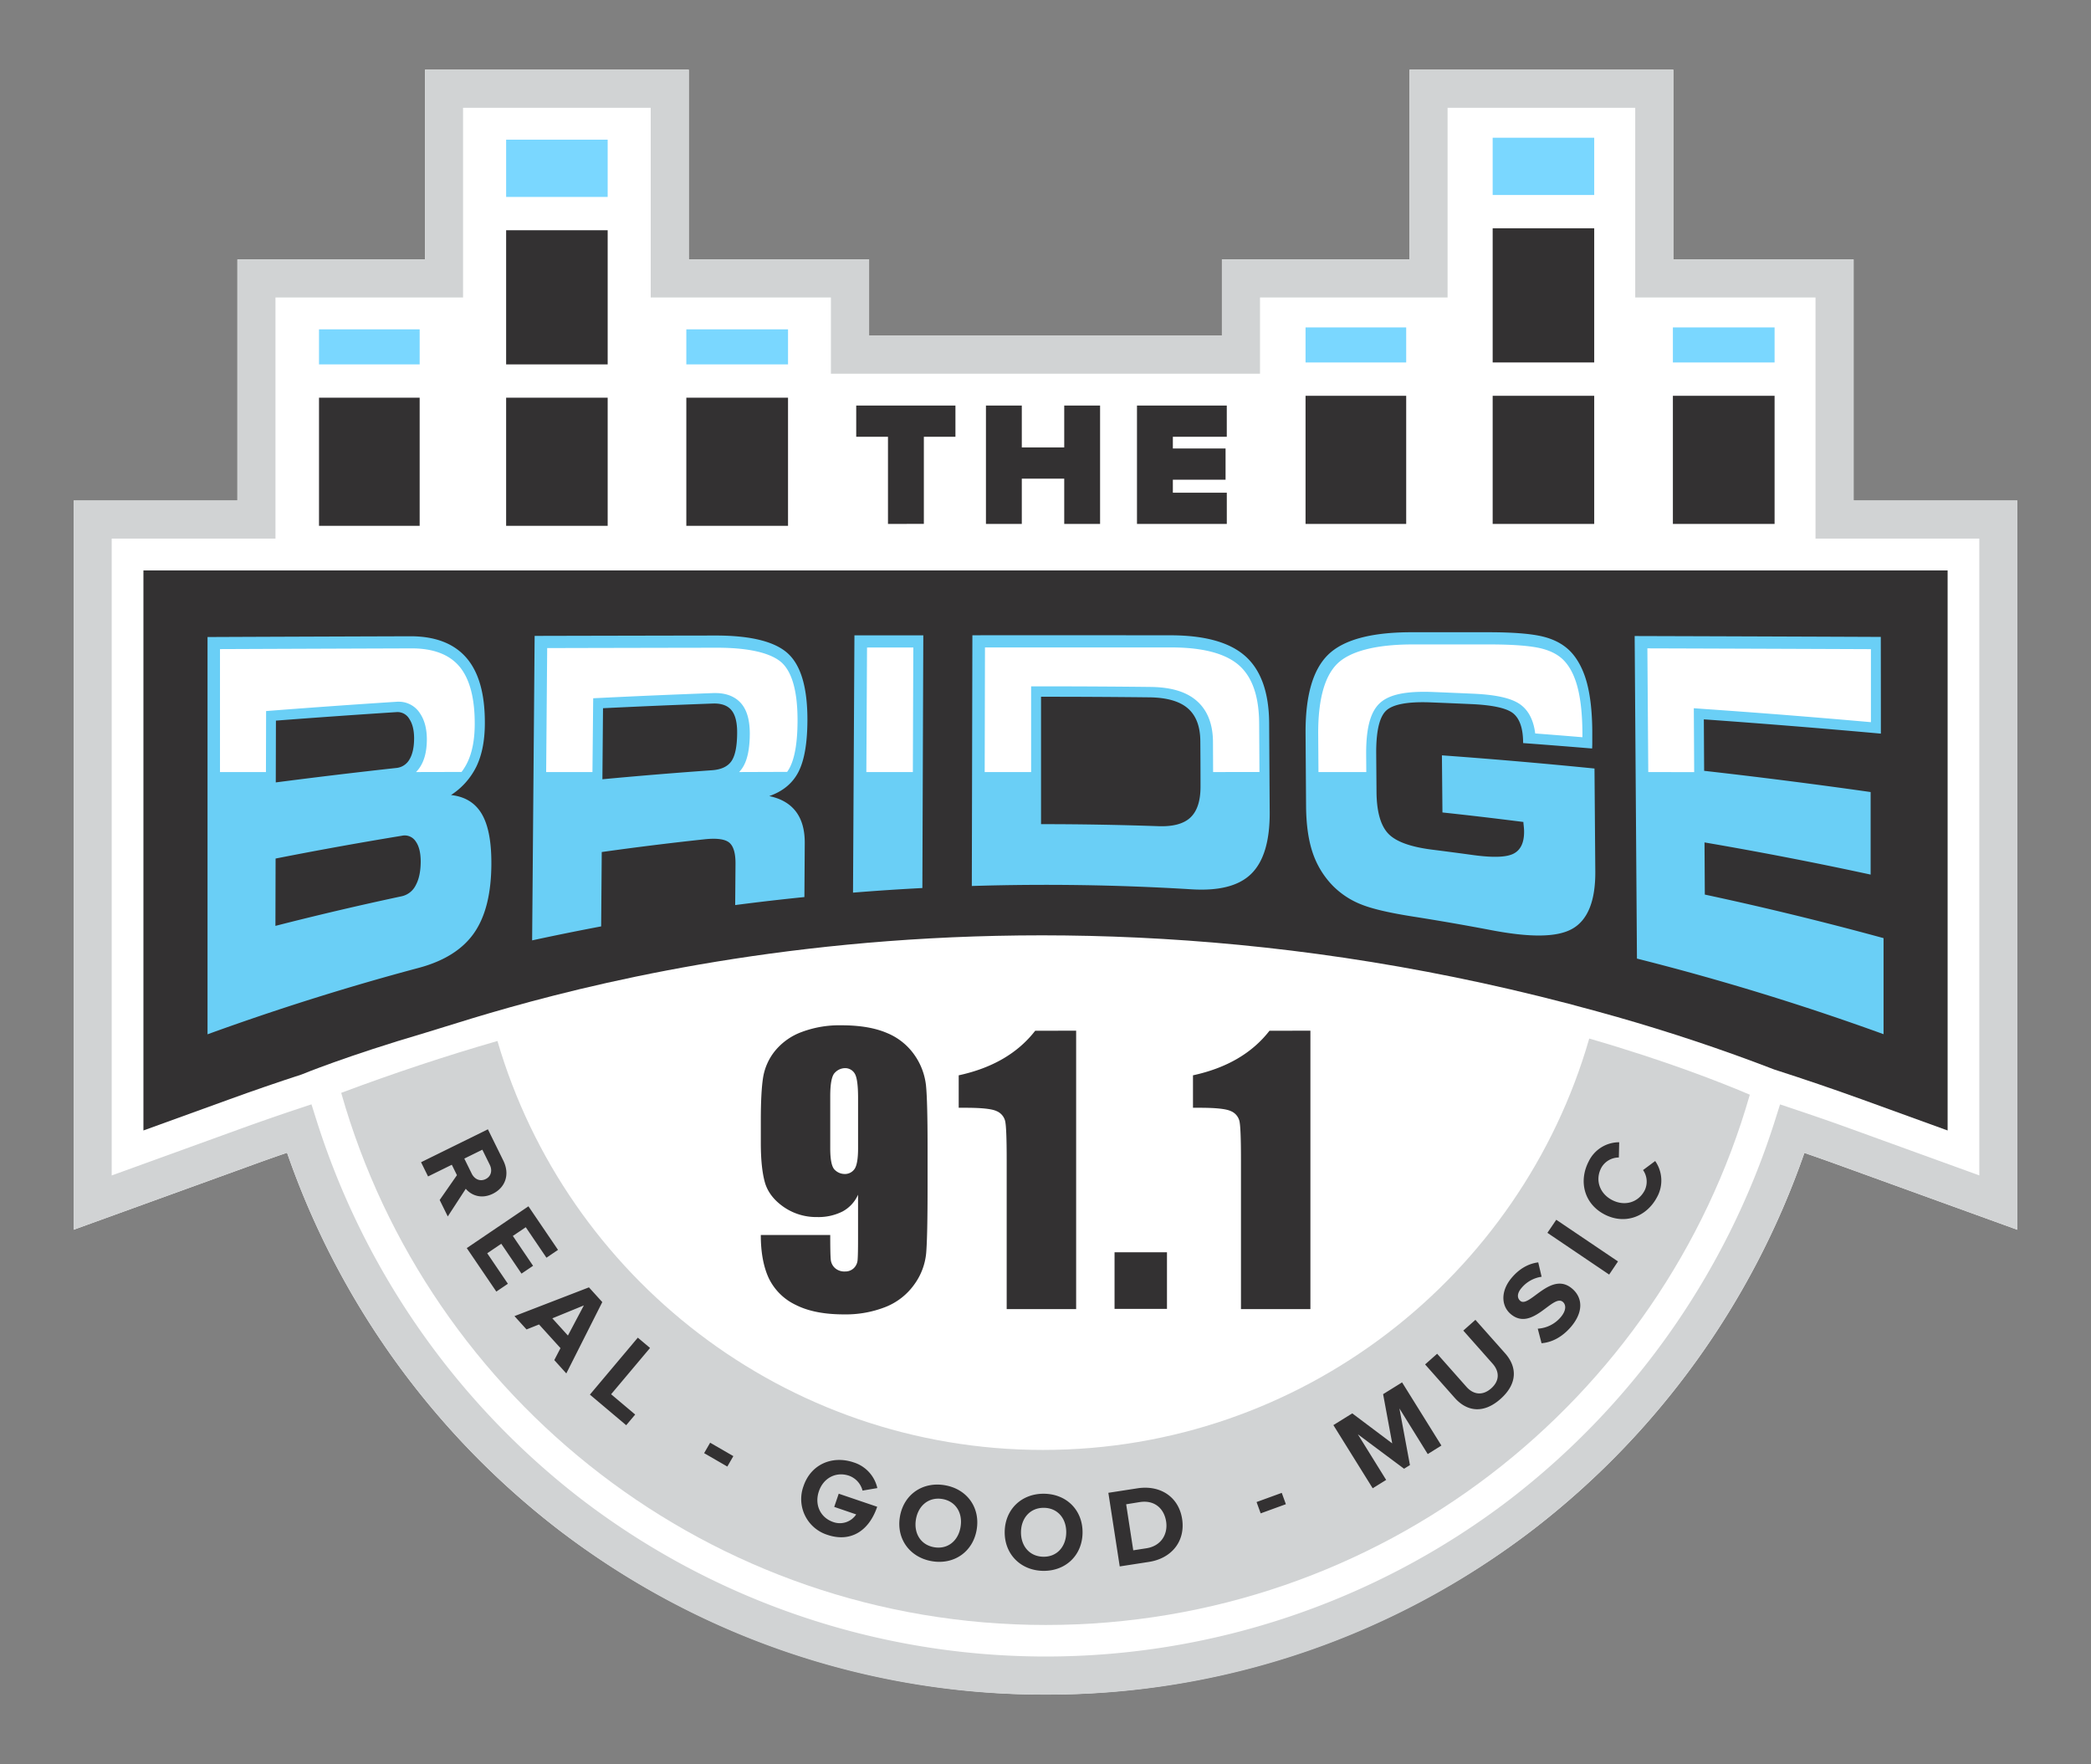 <svg xmlns="http://www.w3.org/2000/svg" width="960" height="810" viewBox="0 0 960 810"><rect x="0" y="0" width="960" height="810" fill="#808080" stroke="none"/><defs><style>.a{fill:#fff}.b{fill:#7ad7ff}.c{fill:#333132}.d{fill:#d1d3d4}.e{fill:#6acff6}</style></defs><title>the-bridge</title><path class="a" d="M851 229.8V119.1h-82.77V32h-121.1v87.1H561v35H399v-35h-82.78V32h-121.1v87.1H109v110.7H33.81v334.77l82.34-29.83c5-1.83 10.28-3.68 15.64-5.52A372.48 372.48 0 0 0 256.2 702.1a368.3 368.3 0 0 0 447.46.28A372.44 372.44 0 0 0 828.41 529.3c5.39 1.86 10.56 3.68 15.43 5.45l82.34 29.83V229.8z"/><path class="b" d="M146.46 151.2h46.21v16.09h-46.21zM232.37 64.12h46.62v26.29h-46.62zM315.1 151.2h46.69v16.09H315.1zM599.39 150.32h46.21v16.09h-46.21zM685.3 63.23h46.62v26.29H685.3zM768.04 150.32h46.69v16.09h-46.69z"/><g><path class="c" d="M894.17 261.9H65.85V519l39.4-14.27q16.52-6 33.26-11.45s20.56-8.5 56.81-19.15 252.44-88.77 538.1-9.75q3.71 1 7.42 2.07l1.34.37c24 6.85 48.16 14.84 72.42 24.2q20.19 6.48 40.17 13.69l39.4 14.29zM146.46 182.59h46.21v58.83h-46.21zM232.37 105.7h46.62v61.6h-46.62zM232.37 182.59h46.62v58.83h-46.62zM315.1 182.59h46.69v58.83H315.1zM599.39 181.7h46.21v58.83h-46.21zM685.3 104.81h46.62v61.6H685.3zM685.3 181.7h46.62v58.83H685.3zM768.04 181.7h46.69v58.83h-46.69z"/></g><g><path class="d" d="M478.86 665.67c-118.48 0-218.76-79.38-250.48-187.75q-35.32 10.17-71.73 23.81c40 141 169.67 244.3 323.48 244.3 153.51 0 283-102.88 323.23-243.45-12.6-5.38-37.93-15.42-73.72-25.78-31.35 108.93-131.89 188.87-250.78 188.87z"/><path class="d" d="M480.12 778a364.82 364.82 0 0 1-223.92-75.9 372.48 372.48 0 0 1-124.41-172.88c-5.36 1.85-10.6 3.69-15.64 5.52l-82.34 29.83V229.8H109V119.1h86.12V32h121.1v87.1H399v35h162v-35h86.12V32h121.11v87.1H851v110.7h75.19v334.77l-82.34-29.83c-4.87-1.77-10-3.59-15.44-5.45a372.44 372.44 0 0 1-124.74 173.09A364.86 364.86 0 0 1 480.12 778zM143 507l2.68 8.48a354.55 354.55 0 0 0 121.16 172.75 350.81 350.81 0 0 0 426.21.27 354.54 354.54 0 0 0 121.51-173l2.68-8.47 8.43 2.83c8.56 2.87 16.68 5.7 24.14 8.41l58.91 21.35V247.27h-75.2v-110.7h-82.77V49.49H664.6v87.09h-86.12v35h-197v-35h-82.73V49.49h-86.16v87.09h-86.12v110.7H51.28v292.38l58.92-21.35c7.75-2.81 15.94-5.66 24.33-8.49z"/></g><g><path class="c" d="M201.86 550.92l7.93-11.4-2.36-4.78-10.9 5.37-3.22-6.53L224 518.47l7.07 14.35c3.15 6.39.91 12.41-4.79 15.22-5.38 2.65-10 .65-12.44-2.27l-8.26 12.7zM223 541.3c2.53-1.25 3.12-4 1.85-6.57l-3.4-6.9-8.28 4.08 3.4 6.9c1.28 2.57 3.82 3.78 6.43 2.49zM214.3 573l28.31-19.18 13.58 20-5.31 3.6-9.49-14-5.94 4 9.29 13.71-5.31 3.59-9.29-13.71-6.45 4.37 9.49 14-5.31 3.59zM254.48 624.42l2.85-5.49-9.85-10.87-5.74 2.29-5.54-6.12 34.19-13.2 6.13 6.76L260 630.54zm13.58-25.1l-14.48 5.93 7.16 7.9zM270.83 640.27l22-26.15 5.61 4.73-17.87 21.25 11.05 9.32-4.13 4.9zM323.27 667.14l2.77-4.79 10.65 6.16-2.77 4.79zM368.92 682.23c3.5-10.24 13.48-14.09 23-10.84a16 16 0 0 1 10.87 11.79l-6.79 1.16a9.83 9.83 0 0 0-6.22-6.84c-5.92-2-11.73 1-13.82 7.15s.64 12.08 6.56 14.11a9 9 0 0 0 10.57-3.49L383 691.82l2.07-6.06 17.66 6c-3.94 11.55-12.59 16.4-22.92 12.87a17.22 17.22 0 0 1-10.89-22.4zM413.16 696.32c1.72-10.16 10.38-16.18 20.6-14.45s16.36 10.26 14.64 20.42-10.4 16.18-20.55 14.46-16.41-10.27-14.69-20.43zM441 701c1.07-6.32-2.12-11.75-8.34-12.8s-11.07 3-12.14 9.33 2.12 11.75 8.39 12.81S440 707.31 441 701zM461.27 703.18c.17-10.3 7.82-17.57 18.18-17.4s17.72 7.67 17.56 18-7.82 17.57-18.13 17.4-17.77-7.69-17.61-18zm28.25.45c.1-6.41-3.87-11.29-10.18-11.39s-10.49 4.65-10.59 11.06 3.87 11.29 10.23 11.4 10.44-4.7 10.54-11.07zM514.08 719.15l-5.22-33.8 13.33-2.06c10.59-1.64 19 4 20.54 14.1s-4.73 18.06-15.27 19.69zm21.3-20.62c-.92-5.93-5.28-10-12.17-8.91l-6.18 1 3.26 21.13 6.13-.95c6.7-1.08 9.85-6.49 8.96-12.27zM578.79 694.79l-1.89-5.2 11.57-4.21 1.89 5.2zM655.49 667.57l-13-20.95 4.83 26-2.7 1.68-21.22-15.82 13 20.95-6.18 3.84-18.05-29 8.67-5.39 18.34 13.78-4.18-22.6 8.71-5.41 18.05 29zM667.88 641.76l-13.6-15.35 5.53-4.9 13.46 15.2c3.16 3.57 7.41 4.19 11.36.69s3.81-7.76.65-11.33l-13.46-15.2 5.56-4.93L691 621.29c5.61 6.33 5.72 14-2.07 20.94s-15.44 5.86-21.05-.47zM707.74 616.68L706 610a15 15 0 0 0 10.57-5.31c2.61-3.1 2.46-5.71.93-7-4.55-3.83-14.05 13.9-23.9 5.61-4.35-3.67-4.79-10.47.39-16.62 3.5-4.16 7.66-6.55 12.23-7.12l1.55 6.6a14.69 14.69 0 0 0-9.27 5.2c-2 2.35-2.08 4.54-.52 5.87 4.12 3.47 14-13.9 23.74-5.67 4.78 4 5.49 10.52-.42 17.54-4.3 5-9.01 7.19-13.56 7.58zM738.78 585.16L710.43 566l4.07-6 28.34 19.13zM736.66 557.55c-9.37-4.87-12-15.21-7.27-24.35a15.54 15.54 0 0 1 14-8.79l-.16 7a9.25 9.25 0 0 0-8.1 4.8c-2.88 5.55-.74 11.75 5 14.73s12 1.18 14.93-4.37a9.25 9.25 0 0 0-.72-9.39l5.57-4.15a15.66 15.66 0 0 1 .88 16.52c-4.79 9.11-14.79 12.85-24.13 8z"/></g><g><path class="c" d="M349.29 567h31.88q0 8.92.24 11.25a6 6 0 0 0 1.93 3.91 6.5 6.5 0 0 0 4.62 1.58 5.61 5.61 0 0 0 4-1.5 5.8 5.8 0 0 0 1.78-3.87q.2-2.37.2-9.55v-20.34a16.18 16.18 0 0 1-7.1 7.7 24.44 24.44 0 0 1-11.76 2.57 26.15 26.15 0 0 1-15.45-4.75q-6.71-4.74-8.52-11.37t-1.81-17.92v-10.17q0-13.42 1.07-20a26 26 0 0 1 5.48-12.11 28.56 28.56 0 0 1 12.23-8.64 49.32 49.32 0 0 1 18.15-3.08q12.79 0 21 3.55a28.55 28.55 0 0 1 12.71 10.22 30 30 0 0 1 5.21 14q.71 7.34.71 28.41v17.76q0 22.81-.63 30.5a29 29 0 0 1-5.48 14.56 29.52 29.52 0 0 1-13.14 10.3 49.82 49.82 0 0 1-19.18 3.43q-13.5 0-22.06-4.34A26.18 26.18 0 0 1 353 586.92q-3.71-7.92-3.71-19.92zm31.88-39.86q0 8 2.09 9.94a6.39 6.39 0 0 0 4.3 1.89 5.34 5.34 0 0 0 4.85-2.41q1.54-2.41 1.54-9.43V504q0-8.44-1.46-11a5.12 5.12 0 0 0-4.85-2.6 6.49 6.49 0 0 0-4.26 2q-2.21 2-2.21 10.85zM494.07 473.19V601h-31.89v-68.5q0-14.84-.71-17.84a6.66 6.66 0 0 0-3.91-4.54q-3.2-1.54-14.25-1.54h-3.16v-14.9q23.12-5 35.12-20.46zM535.77 574.92v26H511.7v-26zM601.62 473.19V601h-31.88v-68.5q0-14.84-.71-17.84a6.66 6.66 0 0 0-3.91-4.54q-3.2-1.54-14.25-1.54h-3.16v-14.9q23.12-5 35.12-20.46z"/></g><g><path class="e" d="M192.28 444.34q-48.76 13-97 30.51V292.46q46.58-.2 93.17-.35c11.58 0 20.2 3.43 25.84 10.08s8.42 16.68 8.31 30.29c-.06 7.72-1.35 14.15-3.86 19.39A32.74 32.74 0 0 1 207.06 365c6.51.72 11.24 3.68 14.21 8.83s4.41 12.86 4.32 23.24c-.11 13.6-2.8 24-8.06 31.45s-13.69 12.72-25.25 15.82zm-10.35-91.76a7.76 7.76 0 0 0 6.05-3.91q2.1-3.46 2.14-9.61c0-3.77-.71-6.75-2.2-9a6.24 6.24 0 0 0-5.84-3.13q-27.72 1.79-55.4 3.91l-.07 28.37q27.63-3.59 55.32-6.63zm2.48 58.9a9.42 9.42 0 0 0 6.42-5c1.51-2.73 2.29-6.33 2.32-10.82 0-4.09-.74-7.2-2.29-9.36a6 6 0 0 0-6.28-2.62q-29.08 4.77-58.05 10.48l-.08 30.91q28.91-7.4 57.96-13.59zM328.56 291.77c16.4 0 27.54 2.86 33.43 8.48s8.79 15.87 8.7 30.8c-.07 10.37-1.44 18.14-4.12 23.35s-7.15 8.9-13.39 11.09c5.47 1.14 9.57 3.55 12.29 7.18s4.06 8.48 4 14.56l-.16 24.61q-15.9 1.61-31.78 3.68l.15-18.87q.06-7.31-2.82-9.76c-1.92-1.63-5.71-2.18-11.38-1.57q-23.63 2.54-47.21 5.85l-.27 34.14q-15.86 3-31.69 6.42l1.15-139.79q41.54-.1 83.1-.17zM327.12 323q-25.15.92-50.27 2.14l-.28 32.62q25.14-2.36 50.31-4.14 6.33-.45 8.91-4.15t2.64-12.91q.06-7.31-2.63-10.53c-1.8-2.17-4.69-3.19-8.68-3.03zM423.47 407.7q-15.92.82-31.84 2.11l.65-118.12h31.62zM537.16 291.66c15.8 0 27.3 3.14 34.52 9.53s10.88 16.64 11 30.6l.25 41.06q.12 19.9-8.49 28.34c-5.74 5.63-14.91 7.87-27.51 7.09q-50.35-3.08-100.76-1.52l.26-115.11q45.36-.02 90.73.01zm-9.57 28.49q-24.82-.28-49.64-.27v58.49q26.91 0 53.82.93c6.75.25 11.69-1.06 14.79-4s4.64-7.71 4.61-14.31q0-10.28-.09-20.57c0-6.86-1.95-11.94-5.74-15.22s-9.72-4.96-17.74-5.05zM699.28 341.15v-.37c-.05-6.3-1.53-10.7-4.42-13.16s-9.39-3.93-19.49-4.37q-9.21-.41-18.42-.78c-10.8-.43-17.71.92-20.72 3.94s-4.48 9.59-4.4 19.73l.14 17.39c.07 9 1.84 15.36 5.31 19.1s10.26 6.2 20.38 7.47q9.16 1.15 18.31 2.41c9.09 1.26 15.34 1.14 18.75-.51s5.09-5.15 5-10.47q0-1.1-.31-3.7v-.46Q680.86 375 662.24 373l-.24-26.22q35.06 2.54 70.05 6.05l.37 47.15c.11 13.52-3.41 22.39-10.56 26.43s-19.65 4-37.56.56q-17.6-3.35-35.24-6.12c-10.83-1.7-18.84-3.51-24-5.58a37.75 37.75 0 0 1-13.18-8.65 39.91 39.91 0 0 1-9.25-15.23c-1.95-5.8-2.95-13-3-21.53l-.23-33c-.12-17.34 3.31-29.34 10.28-36.21s19.69-10.37 38.17-10.39h35.3c11.4 0 19.81.66 25.24 2s9.71 3.73 12.84 7.06 5.7 8.15 7.3 14.06 2.43 13.32 2.5 22.18v4.91c0 1.15 0 2.21-.08 3.17q-15.83-1.31-31.67-2.49zM863.53 336.81q-40.59-3.66-81.28-6.55l.14 23.63q38.28 4.32 76.44 9.74v37.9q-38-8.22-76.27-14.77l.14 23.94q41.17 8.82 82.06 20v44.1a1171.52 1171.52 0 0 0-113.22-34.71L750.49 292q56.52.17 113 .41.04 22.22.04 44.4z"/><g><path class="a" d="M605.32 354.45l-.12-17.22c-.11-15.73 2.83-26.66 8.73-32.48s17.86-8.88 34.54-8.89h35.29c11 0 19 .63 24 1.88 4.51 1.15 7.89 3 10.34 5.59 2.67 2.82 4.71 6.81 6.08 11.86 1.47 5.45 2.25 12.47 2.32 20.87v2.4c-7.21-.6-14.47-1.18-21.67-1.73-.7-5.62-2.7-9.86-6-12.65-3.89-3.32-11.08-5.1-22.63-5.61q-9.22-.41-18.44-.78-2.08-.08-4-.08c-10.31 0-16.86 1.76-20.63 5.54-4.13 4.16-6 11.6-5.91 23.43l.06 7.88zM756.74 354.45l-.41-56.79q51.32.16 102.63.37v33.52c-25.12-2.23-50.56-4.26-75.73-6l-5.58-.4.17 29.34zM191 354.45a14.29 14.29 0 0 0 2.08-2.67c1.92-3.15 2.86-7.17 2.89-12.27 0-4.79-1-8.79-3.07-11.89a11.49 11.49 0 0 0-9.7-5.46h-.79c-18.49 1.19-37.15 2.51-55.46 3.92l-4.78.37-.07 28H101V298q44-.18 88-.33c9.9 0 17.22 2.78 21.87 8.25 4.79 5.66 7.17 14.71 7.08 26.89-.05 6.88-1.18 12.66-3.35 17.19a25.75 25.75 0 0 1-2.69 4.4zM556.95 354.45l-.06-13.64c0-8.41-2.58-14.84-7.54-19.12-4.8-4.14-11.69-6.2-21.06-6.31-15.77-.18-31.77-.27-47.54-.27h-7.35v39.34h-21.32l.13-57.21h85.57c14.47 0 24.93 2.78 31.09 8.23s9.14 14.34 9.22 26.75l.14 22.21zM339.34 354.45a13.43 13.43 0 0 0 1.33-1.63c2.35-3.38 3.51-8.56 3.57-15.83 0-6.19-1.21-10.73-3.83-13.89-1.86-2.24-5.44-4.91-11.92-4.91h-.92c-16.76.61-33.69 1.33-50.34 2.14l-4.89.24-.34 33.88h-21.25l.47-56.92q39-.1 78-.16c18.59 0 26.48 3.83 29.85 7 4.79 4.59 7.18 13.68 7.09 27-.06 9.48-1.26 16.55-3.55 21a15.62 15.62 0 0 1-1.23 2zM397.75 354.45l.31-57.17 21.25-.02-.21 57.19h-21.35z"/></g><g><path class="c" d="M407.68 240.53v-40H393.1v-14.35h45.55v14.34h-14.5v40zM488.6 240.53v-20.78h-19.48v20.78h-16.46v-54.35h16.46v19.23h19.48v-19.23h16.46v54.35zM522 240.53v-54.35h41.23v14.34h-24.76v5.38h24.2v14.34h-24.2v5.95h24.77v14.34z"/></g></g></svg>